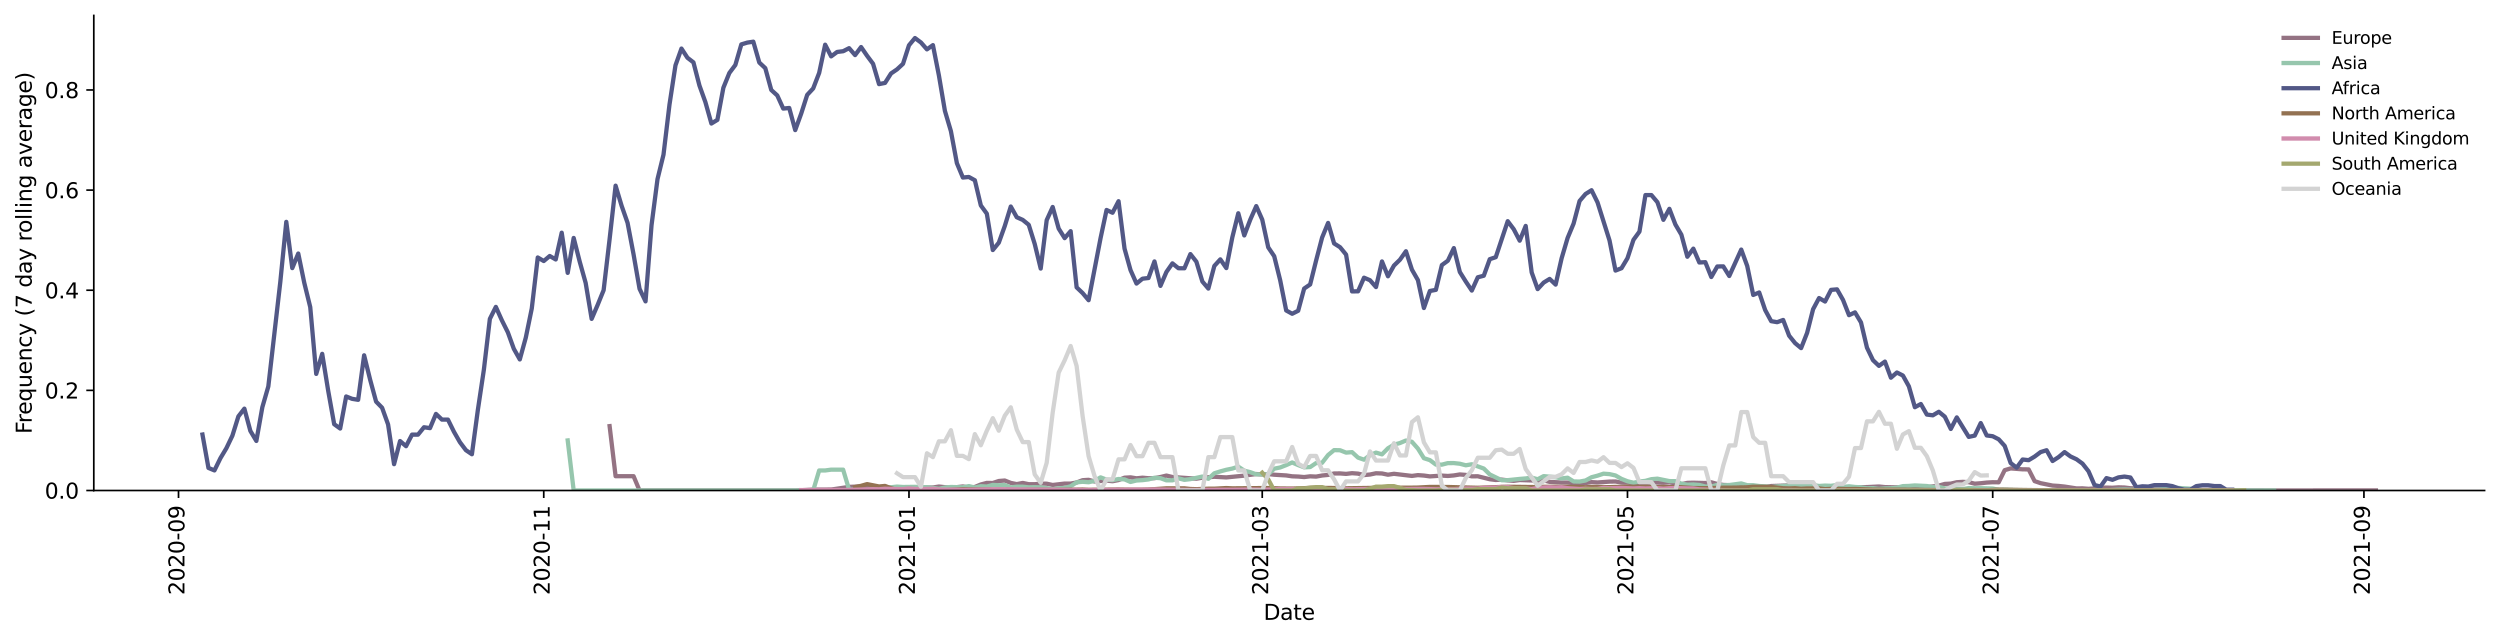 <?xml version="1.0" encoding="utf-8" standalone="no"?>
<!DOCTYPE svg PUBLIC "-//W3C//DTD SVG 1.1//EN"
  "http://www.w3.org/Graphics/SVG/1.1/DTD/svg11.dtd">
<svg height="298.621pt" version="1.1" viewBox="0 0 1166.981 298.621" width="1166.981pt" xmlns="http://www.w3.org/2000/svg" xmlns:xlink="http://www.w3.org/1999/xlink">
 <defs>
  <style type="text/css">*{stroke-linecap:butt;stroke-linejoin:round;}</style>
 </defs>
 <g id="figure_1">
  <g id="patch_1">
   <path d="M 0 298.621 
L 1166.981 298.621 
L 1166.981 0 
L 0 0 
z
" style="fill:#ffffff;"/>
  </g>
  <g id="axes_1">
   <g id="patch_2">
    <path d="M 43.781 228.96 
L 1159.781 228.96 
L 1159.781 7.2 
L 43.781 7.2 
z
" style="fill:#ffffff;"/>
   </g>
   <g id="matplotlib.axis_1">
    <g id="xtick_1">
     <g id="line2d_1">
      <defs>
       <path d="M 0 0 
L 0 3.5 
" id="mf2066b893c" style="stroke:#000000;stroke-width:0.8;"/>
      </defs>
      <g>
       <use style="stroke:#000000;stroke-width:0.8;" x="83.329" xlink:href="#mf2066b893c" y="228.96"/>
      </g>
     </g>
     <g id="text_1">
      <!-- 2020-09 -->
      <g transform="translate(86.088 277.743)rotate(-90)scale(0.1 -0.1)">
       <defs>
        <path d="M 1228 531 
L 3431 531 
L 3431 0 
L 469 0 
L 469 531 
Q 828 903 1448 1529 
Q 2069 2156 2228 2338 
Q 2531 2678 2651 2914 
Q 2772 3150 2772 3378 
Q 2772 3750 2511 3984 
Q 2250 4219 1831 4219 
Q 1534 4219 1204 4116 
Q 875 4013 500 3803 
L 500 4441 
Q 881 4594 1212 4672 
Q 1544 4750 1819 4750 
Q 2544 4750 2975 4387 
Q 3406 4025 3406 3419 
Q 3406 3131 3298 2873 
Q 3191 2616 2906 2266 
Q 2828 2175 2409 1742 
Q 1991 1309 1228 531 
z
" id="DejaVuSans-32" transform="scale(0.016)"/>
        <path d="M 2034 4250 
Q 1547 4250 1301 3770 
Q 1056 3291 1056 2328 
Q 1056 1369 1301 889 
Q 1547 409 2034 409 
Q 2525 409 2770 889 
Q 3016 1369 3016 2328 
Q 3016 3291 2770 3770 
Q 2525 4250 2034 4250 
z
M 2034 4750 
Q 2819 4750 3233 4129 
Q 3647 3509 3647 2328 
Q 3647 1150 3233 529 
Q 2819 -91 2034 -91 
Q 1250 -91 836 529 
Q 422 1150 422 2328 
Q 422 3509 836 4129 
Q 1250 4750 2034 4750 
z
" id="DejaVuSans-30" transform="scale(0.016)"/>
        <path d="M 313 2009 
L 1997 2009 
L 1997 1497 
L 313 1497 
L 313 2009 
z
" id="DejaVuSans-2d" transform="scale(0.016)"/>
        <path d="M 703 97 
L 703 672 
Q 941 559 1184 500 
Q 1428 441 1663 441 
Q 2288 441 2617 861 
Q 2947 1281 2994 2138 
Q 2813 1869 2534 1725 
Q 2256 1581 1919 1581 
Q 1219 1581 811 2004 
Q 403 2428 403 3163 
Q 403 3881 828 4315 
Q 1253 4750 1959 4750 
Q 2769 4750 3195 4129 
Q 3622 3509 3622 2328 
Q 3622 1225 3098 567 
Q 2575 -91 1691 -91 
Q 1453 -91 1209 -44 
Q 966 3 703 97 
z
M 1959 2075 
Q 2384 2075 2632 2365 
Q 2881 2656 2881 3163 
Q 2881 3666 2632 3958 
Q 2384 4250 1959 4250 
Q 1534 4250 1286 3958 
Q 1038 3666 1038 3163 
Q 1038 2656 1286 2365 
Q 1534 2075 1959 2075 
z
" id="DejaVuSans-39" transform="scale(0.016)"/>
       </defs>
       <use xlink:href="#DejaVuSans-32"/>
       <use x="63.623" xlink:href="#DejaVuSans-30"/>
       <use x="127.246" xlink:href="#DejaVuSans-32"/>
       <use x="190.869" xlink:href="#DejaVuSans-30"/>
       <use x="254.492" xlink:href="#DejaVuSans-2d"/>
       <use x="290.576" xlink:href="#DejaVuSans-30"/>
       <use x="354.199" xlink:href="#DejaVuSans-39"/>
      </g>
     </g>
    </g>
    <g id="xtick_2">
     <g id="line2d_2">
      <g>
       <use style="stroke:#000000;stroke-width:0.8;" x="253.817" xlink:href="#mf2066b893c" y="228.96"/>
      </g>
     </g>
     <g id="text_2">
      <!-- 2020-11 -->
      <g transform="translate(256.577 277.743)rotate(-90)scale(0.1 -0.1)">
       <defs>
        <path d="M 794 531 
L 1825 531 
L 1825 4091 
L 703 3866 
L 703 4441 
L 1819 4666 
L 2450 4666 
L 2450 531 
L 3481 531 
L 3481 0 
L 794 0 
L 794 531 
z
" id="DejaVuSans-31" transform="scale(0.016)"/>
       </defs>
       <use xlink:href="#DejaVuSans-32"/>
       <use x="63.623" xlink:href="#DejaVuSans-30"/>
       <use x="127.246" xlink:href="#DejaVuSans-32"/>
       <use x="190.869" xlink:href="#DejaVuSans-30"/>
       <use x="254.492" xlink:href="#DejaVuSans-2d"/>
       <use x="290.576" xlink:href="#DejaVuSans-31"/>
       <use x="354.199" xlink:href="#DejaVuSans-31"/>
      </g>
     </g>
    </g>
    <g id="xtick_3">
     <g id="line2d_3">
      <g>
       <use style="stroke:#000000;stroke-width:0.8;" x="424.306" xlink:href="#mf2066b893c" y="228.96"/>
      </g>
     </g>
     <g id="text_3">
      <!-- 2021-01 -->
      <g transform="translate(427.065 277.743)rotate(-90)scale(0.1 -0.1)">
       <use xlink:href="#DejaVuSans-32"/>
       <use x="63.623" xlink:href="#DejaVuSans-30"/>
       <use x="127.246" xlink:href="#DejaVuSans-32"/>
       <use x="190.869" xlink:href="#DejaVuSans-31"/>
       <use x="254.492" xlink:href="#DejaVuSans-2d"/>
       <use x="290.576" xlink:href="#DejaVuSans-30"/>
       <use x="354.199" xlink:href="#DejaVuSans-31"/>
      </g>
     </g>
    </g>
    <g id="xtick_4">
     <g id="line2d_4">
      <g>
       <use style="stroke:#000000;stroke-width:0.8;" x="589.204" xlink:href="#mf2066b893c" y="228.96"/>
      </g>
     </g>
     <g id="text_4">
      <!-- 2021-03 -->
      <g transform="translate(591.964 277.743)rotate(-90)scale(0.1 -0.1)">
       <defs>
        <path d="M 2597 2516 
Q 3050 2419 3304 2112 
Q 3559 1806 3559 1356 
Q 3559 666 3084 287 
Q 2609 -91 1734 -91 
Q 1441 -91 1130 -33 
Q 819 25 488 141 
L 488 750 
Q 750 597 1062 519 
Q 1375 441 1716 441 
Q 2309 441 2620 675 
Q 2931 909 2931 1356 
Q 2931 1769 2642 2001 
Q 2353 2234 1838 2234 
L 1294 2234 
L 1294 2753 
L 1863 2753 
Q 2328 2753 2575 2939 
Q 2822 3125 2822 3475 
Q 2822 3834 2567 4026 
Q 2313 4219 1838 4219 
Q 1578 4219 1281 4162 
Q 984 4106 628 3988 
L 628 4550 
Q 988 4650 1302 4700 
Q 1616 4750 1894 4750 
Q 2613 4750 3031 4423 
Q 3450 4097 3450 3541 
Q 3450 3153 3228 2886 
Q 3006 2619 2597 2516 
z
" id="DejaVuSans-33" transform="scale(0.016)"/>
       </defs>
       <use xlink:href="#DejaVuSans-32"/>
       <use x="63.623" xlink:href="#DejaVuSans-30"/>
       <use x="127.246" xlink:href="#DejaVuSans-32"/>
       <use x="190.869" xlink:href="#DejaVuSans-31"/>
       <use x="254.492" xlink:href="#DejaVuSans-2d"/>
       <use x="290.576" xlink:href="#DejaVuSans-30"/>
       <use x="354.199" xlink:href="#DejaVuSans-33"/>
      </g>
     </g>
    </g>
    <g id="xtick_5">
     <g id="line2d_5">
      <g>
       <use style="stroke:#000000;stroke-width:0.8;" x="759.693" xlink:href="#mf2066b893c" y="228.96"/>
      </g>
     </g>
     <g id="text_5">
      <!-- 2021-05 -->
      <g transform="translate(762.452 277.743)rotate(-90)scale(0.1 -0.1)">
       <defs>
        <path d="M 691 4666 
L 3169 4666 
L 3169 4134 
L 1269 4134 
L 1269 2991 
Q 1406 3038 1543 3061 
Q 1681 3084 1819 3084 
Q 2600 3084 3056 2656 
Q 3513 2228 3513 1497 
Q 3513 744 3044 326 
Q 2575 -91 1722 -91 
Q 1428 -91 1123 -41 
Q 819 9 494 109 
L 494 744 
Q 775 591 1075 516 
Q 1375 441 1709 441 
Q 2250 441 2565 725 
Q 2881 1009 2881 1497 
Q 2881 1984 2565 2268 
Q 2250 2553 1709 2553 
Q 1456 2553 1204 2497 
Q 953 2441 691 2322 
L 691 4666 
z
" id="DejaVuSans-35" transform="scale(0.016)"/>
       </defs>
       <use xlink:href="#DejaVuSans-32"/>
       <use x="63.623" xlink:href="#DejaVuSans-30"/>
       <use x="127.246" xlink:href="#DejaVuSans-32"/>
       <use x="190.869" xlink:href="#DejaVuSans-31"/>
       <use x="254.492" xlink:href="#DejaVuSans-2d"/>
       <use x="290.576" xlink:href="#DejaVuSans-30"/>
       <use x="354.199" xlink:href="#DejaVuSans-35"/>
      </g>
     </g>
    </g>
    <g id="xtick_6">
     <g id="line2d_6">
      <g>
       <use style="stroke:#000000;stroke-width:0.8;" x="930.181" xlink:href="#mf2066b893c" y="228.96"/>
      </g>
     </g>
     <g id="text_6">
      <!-- 2021-07 -->
      <g transform="translate(932.94 277.743)rotate(-90)scale(0.1 -0.1)">
       <defs>
        <path d="M 525 4666 
L 3525 4666 
L 3525 4397 
L 1831 0 
L 1172 0 
L 2766 4134 
L 525 4134 
L 525 4666 
z
" id="DejaVuSans-37" transform="scale(0.016)"/>
       </defs>
       <use xlink:href="#DejaVuSans-32"/>
       <use x="63.623" xlink:href="#DejaVuSans-30"/>
       <use x="127.246" xlink:href="#DejaVuSans-32"/>
       <use x="190.869" xlink:href="#DejaVuSans-31"/>
       <use x="254.492" xlink:href="#DejaVuSans-2d"/>
       <use x="290.576" xlink:href="#DejaVuSans-30"/>
       <use x="354.199" xlink:href="#DejaVuSans-37"/>
      </g>
     </g>
    </g>
    <g id="xtick_7">
     <g id="line2d_7">
      <g>
       <use style="stroke:#000000;stroke-width:0.8;" x="1103.464" xlink:href="#mf2066b893c" y="228.96"/>
      </g>
     </g>
     <g id="text_7">
      <!-- 2021-09 -->
      <g transform="translate(1106.224 277.743)rotate(-90)scale(0.1 -0.1)">
       <use xlink:href="#DejaVuSans-32"/>
       <use x="63.623" xlink:href="#DejaVuSans-30"/>
       <use x="127.246" xlink:href="#DejaVuSans-32"/>
       <use x="190.869" xlink:href="#DejaVuSans-31"/>
       <use x="254.492" xlink:href="#DejaVuSans-2d"/>
       <use x="290.576" xlink:href="#DejaVuSans-30"/>
       <use x="354.199" xlink:href="#DejaVuSans-39"/>
      </g>
     </g>
    </g>
    <g id="text_8">
     <!-- Date -->
     <g transform="translate(589.83 289.341)scale(0.1 -0.1)">
      <defs>
       <path d="M 1259 4147 
L 1259 519 
L 2022 519 
Q 2988 519 3436 956 
Q 3884 1394 3884 2338 
Q 3884 3275 3436 3711 
Q 2988 4147 2022 4147 
L 1259 4147 
z
M 628 4666 
L 1925 4666 
Q 3281 4666 3915 4102 
Q 4550 3538 4550 2338 
Q 4550 1131 3912 565 
Q 3275 0 1925 0 
L 628 0 
L 628 4666 
z
" id="DejaVuSans-44" transform="scale(0.016)"/>
       <path d="M 2194 1759 
Q 1497 1759 1228 1600 
Q 959 1441 959 1056 
Q 959 750 1161 570 
Q 1363 391 1709 391 
Q 2188 391 2477 730 
Q 2766 1069 2766 1631 
L 2766 1759 
L 2194 1759 
z
M 3341 1997 
L 3341 0 
L 2766 0 
L 2766 531 
Q 2569 213 2275 61 
Q 1981 -91 1556 -91 
Q 1019 -91 701 211 
Q 384 513 384 1019 
Q 384 1609 779 1909 
Q 1175 2209 1959 2209 
L 2766 2209 
L 2766 2266 
Q 2766 2663 2505 2880 
Q 2244 3097 1772 3097 
Q 1472 3097 1187 3025 
Q 903 2953 641 2809 
L 641 3341 
Q 956 3463 1253 3523 
Q 1550 3584 1831 3584 
Q 2591 3584 2966 3190 
Q 3341 2797 3341 1997 
z
" id="DejaVuSans-61" transform="scale(0.016)"/>
       <path d="M 1172 4494 
L 1172 3500 
L 2356 3500 
L 2356 3053 
L 1172 3053 
L 1172 1153 
Q 1172 725 1289 603 
Q 1406 481 1766 481 
L 2356 481 
L 2356 0 
L 1766 0 
Q 1100 0 847 248 
Q 594 497 594 1153 
L 594 3053 
L 172 3053 
L 172 3500 
L 594 3500 
L 594 4494 
L 1172 4494 
z
" id="DejaVuSans-74" transform="scale(0.016)"/>
       <path d="M 3597 1894 
L 3597 1613 
L 953 1613 
Q 991 1019 1311 708 
Q 1631 397 2203 397 
Q 2534 397 2845 478 
Q 3156 559 3463 722 
L 3463 178 
Q 3153 47 2828 -22 
Q 2503 -91 2169 -91 
Q 1331 -91 842 396 
Q 353 884 353 1716 
Q 353 2575 817 3079 
Q 1281 3584 2069 3584 
Q 2775 3584 3186 3129 
Q 3597 2675 3597 1894 
z
M 3022 2063 
Q 3016 2534 2758 2815 
Q 2500 3097 2075 3097 
Q 1594 3097 1305 2825 
Q 1016 2553 972 2059 
L 3022 2063 
z
" id="DejaVuSans-65" transform="scale(0.016)"/>
      </defs>
      <use xlink:href="#DejaVuSans-44"/>
      <use x="77.002" xlink:href="#DejaVuSans-61"/>
      <use x="138.281" xlink:href="#DejaVuSans-74"/>
      <use x="177.49" xlink:href="#DejaVuSans-65"/>
     </g>
    </g>
   </g>
   <g id="matplotlib.axis_2">
    <g id="ytick_1">
     <g id="line2d_8">
      <defs>
       <path d="M 0 0 
L -3.5 0 
" id="mb855ef4a14" style="stroke:#000000;stroke-width:0.8;"/>
      </defs>
      <g>
       <use style="stroke:#000000;stroke-width:0.8;" x="43.781" xlink:href="#mb855ef4a14" y="228.96"/>
      </g>
     </g>
     <g id="text_9">
      <!-- 0.0 -->
      <g transform="translate(20.878 232.759)scale(0.1 -0.1)">
       <defs>
        <path d="M 684 794 
L 1344 794 
L 1344 0 
L 684 0 
L 684 794 
z
" id="DejaVuSans-2e" transform="scale(0.016)"/>
       </defs>
       <use xlink:href="#DejaVuSans-30"/>
       <use x="63.623" xlink:href="#DejaVuSans-2e"/>
       <use x="95.41" xlink:href="#DejaVuSans-30"/>
      </g>
     </g>
    </g>
    <g id="ytick_2">
     <g id="line2d_9">
      <g>
       <use style="stroke:#000000;stroke-width:0.8;" x="43.781" xlink:href="#mb855ef4a14" y="182.22"/>
      </g>
     </g>
     <g id="text_10">
      <!-- 0.2 -->
      <g transform="translate(20.878 186.019)scale(0.1 -0.1)">
       <use xlink:href="#DejaVuSans-30"/>
       <use x="63.623" xlink:href="#DejaVuSans-2e"/>
       <use x="95.41" xlink:href="#DejaVuSans-32"/>
      </g>
     </g>
    </g>
    <g id="ytick_3">
     <g id="line2d_10">
      <g>
       <use style="stroke:#000000;stroke-width:0.8;" x="43.781" xlink:href="#mb855ef4a14" y="135.48"/>
      </g>
     </g>
     <g id="text_11">
      <!-- 0.4 -->
      <g transform="translate(20.878 139.279)scale(0.1 -0.1)">
       <defs>
        <path d="M 2419 4116 
L 825 1625 
L 2419 1625 
L 2419 4116 
z
M 2253 4666 
L 3047 4666 
L 3047 1625 
L 3713 1625 
L 3713 1100 
L 3047 1100 
L 3047 0 
L 2419 0 
L 2419 1100 
L 313 1100 
L 313 1709 
L 2253 4666 
z
" id="DejaVuSans-34" transform="scale(0.016)"/>
       </defs>
       <use xlink:href="#DejaVuSans-30"/>
       <use x="63.623" xlink:href="#DejaVuSans-2e"/>
       <use x="95.41" xlink:href="#DejaVuSans-34"/>
      </g>
     </g>
    </g>
    <g id="ytick_4">
     <g id="line2d_11">
      <g>
       <use style="stroke:#000000;stroke-width:0.8;" x="43.781" xlink:href="#mb855ef4a14" y="88.74"/>
      </g>
     </g>
     <g id="text_12">
      <!-- 0.6 -->
      <g transform="translate(20.878 92.539)scale(0.1 -0.1)">
       <defs>
        <path d="M 2113 2584 
Q 1688 2584 1439 2293 
Q 1191 2003 1191 1497 
Q 1191 994 1439 701 
Q 1688 409 2113 409 
Q 2538 409 2786 701 
Q 3034 994 3034 1497 
Q 3034 2003 2786 2293 
Q 2538 2584 2113 2584 
z
M 3366 4563 
L 3366 3988 
Q 3128 4100 2886 4159 
Q 2644 4219 2406 4219 
Q 1781 4219 1451 3797 
Q 1122 3375 1075 2522 
Q 1259 2794 1537 2939 
Q 1816 3084 2150 3084 
Q 2853 3084 3261 2657 
Q 3669 2231 3669 1497 
Q 3669 778 3244 343 
Q 2819 -91 2113 -91 
Q 1303 -91 875 529 
Q 447 1150 447 2328 
Q 447 3434 972 4092 
Q 1497 4750 2381 4750 
Q 2619 4750 2861 4703 
Q 3103 4656 3366 4563 
z
" id="DejaVuSans-36" transform="scale(0.016)"/>
       </defs>
       <use xlink:href="#DejaVuSans-30"/>
       <use x="63.623" xlink:href="#DejaVuSans-2e"/>
       <use x="95.41" xlink:href="#DejaVuSans-36"/>
      </g>
     </g>
    </g>
    <g id="ytick_5">
     <g id="line2d_12">
      <g>
       <use style="stroke:#000000;stroke-width:0.8;" x="43.781" xlink:href="#mb855ef4a14" y="42"/>
      </g>
     </g>
     <g id="text_13">
      <!-- 0.8 -->
      <g transform="translate(20.878 45.8)scale(0.1 -0.1)">
       <defs>
        <path d="M 2034 2216 
Q 1584 2216 1326 1975 
Q 1069 1734 1069 1313 
Q 1069 891 1326 650 
Q 1584 409 2034 409 
Q 2484 409 2743 651 
Q 3003 894 3003 1313 
Q 3003 1734 2745 1975 
Q 2488 2216 2034 2216 
z
M 1403 2484 
Q 997 2584 770 2862 
Q 544 3141 544 3541 
Q 544 4100 942 4425 
Q 1341 4750 2034 4750 
Q 2731 4750 3128 4425 
Q 3525 4100 3525 3541 
Q 3525 3141 3298 2862 
Q 3072 2584 2669 2484 
Q 3125 2378 3379 2068 
Q 3634 1759 3634 1313 
Q 3634 634 3220 271 
Q 2806 -91 2034 -91 
Q 1263 -91 848 271 
Q 434 634 434 1313 
Q 434 1759 690 2068 
Q 947 2378 1403 2484 
z
M 1172 3481 
Q 1172 3119 1398 2916 
Q 1625 2713 2034 2713 
Q 2441 2713 2670 2916 
Q 2900 3119 2900 3481 
Q 2900 3844 2670 4047 
Q 2441 4250 2034 4250 
Q 1625 4250 1398 4047 
Q 1172 3844 1172 3481 
z
" id="DejaVuSans-38" transform="scale(0.016)"/>
       </defs>
       <use xlink:href="#DejaVuSans-30"/>
       <use x="63.623" xlink:href="#DejaVuSans-2e"/>
       <use x="95.41" xlink:href="#DejaVuSans-38"/>
      </g>
     </g>
    </g>
    <g id="text_14">
     <!-- Frequency (7 day rolling average) -->
     <g transform="translate(14.798 202.529)rotate(-90)scale(0.1 -0.1)">
      <defs>
       <path d="M 628 4666 
L 3309 4666 
L 3309 4134 
L 1259 4134 
L 1259 2759 
L 3109 2759 
L 3109 2228 
L 1259 2228 
L 1259 0 
L 628 0 
L 628 4666 
z
" id="DejaVuSans-46" transform="scale(0.016)"/>
       <path d="M 2631 2963 
Q 2534 3019 2420 3045 
Q 2306 3072 2169 3072 
Q 1681 3072 1420 2755 
Q 1159 2438 1159 1844 
L 1159 0 
L 581 0 
L 581 3500 
L 1159 3500 
L 1159 2956 
Q 1341 3275 1631 3429 
Q 1922 3584 2338 3584 
Q 2397 3584 2469 3576 
Q 2541 3569 2628 3553 
L 2631 2963 
z
" id="DejaVuSans-72" transform="scale(0.016)"/>
       <path d="M 947 1747 
Q 947 1113 1208 752 
Q 1469 391 1925 391 
Q 2381 391 2643 752 
Q 2906 1113 2906 1747 
Q 2906 2381 2643 2742 
Q 2381 3103 1925 3103 
Q 1469 3103 1208 2742 
Q 947 2381 947 1747 
z
M 2906 525 
Q 2725 213 2448 61 
Q 2172 -91 1784 -91 
Q 1150 -91 751 415 
Q 353 922 353 1747 
Q 353 2572 751 3078 
Q 1150 3584 1784 3584 
Q 2172 3584 2448 3432 
Q 2725 3281 2906 2969 
L 2906 3500 
L 3481 3500 
L 3481 -1331 
L 2906 -1331 
L 2906 525 
z
" id="DejaVuSans-71" transform="scale(0.016)"/>
       <path d="M 544 1381 
L 544 3500 
L 1119 3500 
L 1119 1403 
Q 1119 906 1312 657 
Q 1506 409 1894 409 
Q 2359 409 2629 706 
Q 2900 1003 2900 1516 
L 2900 3500 
L 3475 3500 
L 3475 0 
L 2900 0 
L 2900 538 
Q 2691 219 2414 64 
Q 2138 -91 1772 -91 
Q 1169 -91 856 284 
Q 544 659 544 1381 
z
M 1991 3584 
L 1991 3584 
z
" id="DejaVuSans-75" transform="scale(0.016)"/>
       <path d="M 3513 2113 
L 3513 0 
L 2938 0 
L 2938 2094 
Q 2938 2591 2744 2837 
Q 2550 3084 2163 3084 
Q 1697 3084 1428 2787 
Q 1159 2491 1159 1978 
L 1159 0 
L 581 0 
L 581 3500 
L 1159 3500 
L 1159 2956 
Q 1366 3272 1645 3428 
Q 1925 3584 2291 3584 
Q 2894 3584 3203 3211 
Q 3513 2838 3513 2113 
z
" id="DejaVuSans-6e" transform="scale(0.016)"/>
       <path d="M 3122 3366 
L 3122 2828 
Q 2878 2963 2633 3030 
Q 2388 3097 2138 3097 
Q 1578 3097 1268 2742 
Q 959 2388 959 1747 
Q 959 1106 1268 751 
Q 1578 397 2138 397 
Q 2388 397 2633 464 
Q 2878 531 3122 666 
L 3122 134 
Q 2881 22 2623 -34 
Q 2366 -91 2075 -91 
Q 1284 -91 818 406 
Q 353 903 353 1747 
Q 353 2603 823 3093 
Q 1294 3584 2113 3584 
Q 2378 3584 2631 3529 
Q 2884 3475 3122 3366 
z
" id="DejaVuSans-63" transform="scale(0.016)"/>
       <path d="M 2059 -325 
Q 1816 -950 1584 -1140 
Q 1353 -1331 966 -1331 
L 506 -1331 
L 506 -850 
L 844 -850 
Q 1081 -850 1212 -737 
Q 1344 -625 1503 -206 
L 1606 56 
L 191 3500 
L 800 3500 
L 1894 763 
L 2988 3500 
L 3597 3500 
L 2059 -325 
z
" id="DejaVuSans-79" transform="scale(0.016)"/>
       <path id="DejaVuSans-20" transform="scale(0.016)"/>
       <path d="M 1984 4856 
Q 1566 4138 1362 3434 
Q 1159 2731 1159 2009 
Q 1159 1288 1364 580 
Q 1569 -128 1984 -844 
L 1484 -844 
Q 1016 -109 783 600 
Q 550 1309 550 2009 
Q 550 2706 781 3412 
Q 1013 4119 1484 4856 
L 1984 4856 
z
" id="DejaVuSans-28" transform="scale(0.016)"/>
       <path d="M 2906 2969 
L 2906 4863 
L 3481 4863 
L 3481 0 
L 2906 0 
L 2906 525 
Q 2725 213 2448 61 
Q 2172 -91 1784 -91 
Q 1150 -91 751 415 
Q 353 922 353 1747 
Q 353 2572 751 3078 
Q 1150 3584 1784 3584 
Q 2172 3584 2448 3432 
Q 2725 3281 2906 2969 
z
M 947 1747 
Q 947 1113 1208 752 
Q 1469 391 1925 391 
Q 2381 391 2643 752 
Q 2906 1113 2906 1747 
Q 2906 2381 2643 2742 
Q 2381 3103 1925 3103 
Q 1469 3103 1208 2742 
Q 947 2381 947 1747 
z
" id="DejaVuSans-64" transform="scale(0.016)"/>
       <path d="M 1959 3097 
Q 1497 3097 1228 2736 
Q 959 2375 959 1747 
Q 959 1119 1226 758 
Q 1494 397 1959 397 
Q 2419 397 2687 759 
Q 2956 1122 2956 1747 
Q 2956 2369 2687 2733 
Q 2419 3097 1959 3097 
z
M 1959 3584 
Q 2709 3584 3137 3096 
Q 3566 2609 3566 1747 
Q 3566 888 3137 398 
Q 2709 -91 1959 -91 
Q 1206 -91 779 398 
Q 353 888 353 1747 
Q 353 2609 779 3096 
Q 1206 3584 1959 3584 
z
" id="DejaVuSans-6f" transform="scale(0.016)"/>
       <path d="M 603 4863 
L 1178 4863 
L 1178 0 
L 603 0 
L 603 4863 
z
" id="DejaVuSans-6c" transform="scale(0.016)"/>
       <path d="M 603 3500 
L 1178 3500 
L 1178 0 
L 603 0 
L 603 3500 
z
M 603 4863 
L 1178 4863 
L 1178 4134 
L 603 4134 
L 603 4863 
z
" id="DejaVuSans-69" transform="scale(0.016)"/>
       <path d="M 2906 1791 
Q 2906 2416 2648 2759 
Q 2391 3103 1925 3103 
Q 1463 3103 1205 2759 
Q 947 2416 947 1791 
Q 947 1169 1205 825 
Q 1463 481 1925 481 
Q 2391 481 2648 825 
Q 2906 1169 2906 1791 
z
M 3481 434 
Q 3481 -459 3084 -895 
Q 2688 -1331 1869 -1331 
Q 1566 -1331 1297 -1286 
Q 1028 -1241 775 -1147 
L 775 -588 
Q 1028 -725 1275 -790 
Q 1522 -856 1778 -856 
Q 2344 -856 2625 -561 
Q 2906 -266 2906 331 
L 2906 616 
Q 2728 306 2450 153 
Q 2172 0 1784 0 
Q 1141 0 747 490 
Q 353 981 353 1791 
Q 353 2603 747 3093 
Q 1141 3584 1784 3584 
Q 2172 3584 2450 3431 
Q 2728 3278 2906 2969 
L 2906 3500 
L 3481 3500 
L 3481 434 
z
" id="DejaVuSans-67" transform="scale(0.016)"/>
       <path d="M 191 3500 
L 800 3500 
L 1894 563 
L 2988 3500 
L 3597 3500 
L 2284 0 
L 1503 0 
L 191 3500 
z
" id="DejaVuSans-76" transform="scale(0.016)"/>
       <path d="M 513 4856 
L 1013 4856 
Q 1481 4119 1714 3412 
Q 1947 2706 1947 2009 
Q 1947 1309 1714 600 
Q 1481 -109 1013 -844 
L 513 -844 
Q 928 -128 1133 580 
Q 1338 1288 1338 2009 
Q 1338 2731 1133 3434 
Q 928 4138 513 4856 
z
" id="DejaVuSans-29" transform="scale(0.016)"/>
      </defs>
      <use xlink:href="#DejaVuSans-46"/>
      <use x="50.27" xlink:href="#DejaVuSans-72"/>
      <use x="89.133" xlink:href="#DejaVuSans-65"/>
      <use x="150.656" xlink:href="#DejaVuSans-71"/>
      <use x="214.133" xlink:href="#DejaVuSans-75"/>
      <use x="277.512" xlink:href="#DejaVuSans-65"/>
      <use x="339.035" xlink:href="#DejaVuSans-6e"/>
      <use x="402.414" xlink:href="#DejaVuSans-63"/>
      <use x="457.395" xlink:href="#DejaVuSans-79"/>
      <use x="516.574" xlink:href="#DejaVuSans-20"/>
      <use x="548.361" xlink:href="#DejaVuSans-28"/>
      <use x="587.375" xlink:href="#DejaVuSans-37"/>
      <use x="650.998" xlink:href="#DejaVuSans-20"/>
      <use x="682.785" xlink:href="#DejaVuSans-64"/>
      <use x="746.262" xlink:href="#DejaVuSans-61"/>
      <use x="807.541" xlink:href="#DejaVuSans-79"/>
      <use x="866.721" xlink:href="#DejaVuSans-20"/>
      <use x="898.508" xlink:href="#DejaVuSans-72"/>
      <use x="937.371" xlink:href="#DejaVuSans-6f"/>
      <use x="998.553" xlink:href="#DejaVuSans-6c"/>
      <use x="1026.336" xlink:href="#DejaVuSans-6c"/>
      <use x="1054.119" xlink:href="#DejaVuSans-69"/>
      <use x="1081.902" xlink:href="#DejaVuSans-6e"/>
      <use x="1145.281" xlink:href="#DejaVuSans-67"/>
      <use x="1208.758" xlink:href="#DejaVuSans-20"/>
      <use x="1240.545" xlink:href="#DejaVuSans-61"/>
      <use x="1301.824" xlink:href="#DejaVuSans-76"/>
      <use x="1361.004" xlink:href="#DejaVuSans-65"/>
      <use x="1422.527" xlink:href="#DejaVuSans-72"/>
      <use x="1463.641" xlink:href="#DejaVuSans-61"/>
      <use x="1524.92" xlink:href="#DejaVuSans-67"/>
      <use x="1588.396" xlink:href="#DejaVuSans-65"/>
      <use x="1649.92" xlink:href="#DejaVuSans-29"/>
     </g>
    </g>
   </g>
   <g id="line2d_13">
    <path clip-path="url(#pc4dc1d3ba4)" d="M 284.561 198.913 
L 287.356 222.283 
L 295.741 222.283 
L 298.536 228.96 
L 371.203 228.96 
L 379.587 228.552 
L 387.972 228.524 
L 396.357 227.274 
L 401.947 227.056 
L 404.741 227.724 
L 410.331 228.099 
L 415.921 227.704 
L 418.716 227.572 
L 424.306 227.882 
L 427.101 227.651 
L 435.485 227.559 
L 438.28 227.109 
L 443.87 227.717 
L 449.46 227.077 
L 452.255 227.574 
L 455.049 227.318 
L 457.844 226.152 
L 460.639 225.416 
L 463.434 225.464 
L 466.229 224.533 
L 469.024 224.303 
L 471.819 225.42 
L 474.614 225.985 
L 477.409 225.436 
L 480.203 226.022 
L 482.998 226.034 
L 485.793 225.751 
L 488.588 225.792 
L 491.383 226.387 
L 496.973 225.731 
L 499.768 225.739 
L 502.563 225.221 
L 505.358 224.153 
L 508.152 223.979 
L 510.947 224.743 
L 516.537 224.328 
L 519.332 224.636 
L 522.127 224.09 
L 524.922 222.985 
L 527.717 222.832 
L 530.512 223.274 
L 533.306 222.984 
L 536.101 223.232 
L 538.896 223.215 
L 541.691 222.667 
L 544.486 221.992 
L 547.281 222.667 
L 558.46 223.453 
L 561.255 222.974 
L 566.845 222.554 
L 572.435 222.854 
L 580.82 222.024 
L 586.409 221.272 
L 589.204 221.467 
L 591.999 221.282 
L 594.794 221.598 
L 600.384 221.928 
L 603.179 222.34 
L 605.974 222.448 
L 608.768 222.687 
L 611.563 222.344 
L 614.358 222.473 
L 617.153 221.961 
L 619.948 221.68 
L 622.743 221.011 
L 625.538 220.992 
L 628.333 221.209 
L 631.128 220.877 
L 633.922 221.088 
L 636.717 221.756 
L 639.512 221.504 
L 642.307 220.915 
L 645.102 221.011 
L 647.897 221.593 
L 650.692 221.164 
L 659.077 222.158 
L 661.871 221.78 
L 664.666 221.988 
L 667.461 222.375 
L 673.051 222.009 
L 675.846 222.176 
L 678.641 221.928 
L 681.436 221.471 
L 684.231 221.682 
L 687.025 222.359 
L 689.82 222.319 
L 695.41 223.705 
L 698.205 224.051 
L 701 223.886 
L 703.795 224.228 
L 706.59 224.453 
L 709.385 224.077 
L 717.769 224.364 
L 720.564 224.252 
L 723.359 224.933 
L 728.949 225.245 
L 731.744 225.255 
L 734.539 225.5 
L 740.128 225.47 
L 742.923 225.056 
L 745.718 225.219 
L 751.308 224.821 
L 754.103 224.762 
L 756.898 225.283 
L 759.693 225.303 
L 765.282 225.74 
L 770.872 225.216 
L 776.462 225.338 
L 779.257 225.179 
L 784.847 226.035 
L 787.642 225.401 
L 790.436 225.33 
L 796.026 225.479 
L 798.821 225.142 
L 801.616 225.919 
L 804.411 226.369 
L 810.001 226.539 
L 812.796 226.981 
L 818.385 226.87 
L 823.975 227.333 
L 826.77 226.88 
L 837.95 226.504 
L 843.539 227.137 
L 860.309 227.767 
L 863.104 227.722 
L 865.898 227.464 
L 871.488 227.369 
L 877.078 227.098 
L 879.873 227.385 
L 888.258 227.553 
L 891.052 227.722 
L 899.437 227.436 
L 905.027 226.681 
L 907.822 225.896 
L 910.617 225.75 
L 913.412 225.1 
L 916.206 224.931 
L 919.001 225.083 
L 921.796 225.781 
L 924.591 225.578 
L 927.386 225.263 
L 930.181 225.101 
L 932.976 225.14 
L 935.771 219.471 
L 938.566 218.65 
L 944.155 219.08 
L 946.95 219.109 
L 949.745 224.586 
L 952.54 225.539 
L 958.13 226.663 
L 960.925 226.834 
L 963.72 227.129 
L 969.309 227.996 
L 972.104 227.957 
L 974.899 228.172 
L 977.694 227.999 
L 980.489 227.674 
L 983.284 227.6 
L 986.079 227.674 
L 988.874 227.487 
L 991.669 227.567 
L 994.463 227.905 
L 1002.848 228.196 
L 1005.643 228.453 
L 1011.233 228.538 
L 1016.823 228.656 
L 1019.617 228.731 
L 1028.002 228.696 
L 1033.592 228.724 
L 1041.977 228.884 
L 1061.541 228.951 
L 1109.054 228.907 
L 1109.054 228.907 
" style="fill:none;stroke:#947383;stroke-linecap:square;stroke-width:2;"/>
   </g>
   <g id="line2d_14">
    <path clip-path="url(#pc4dc1d3ba4)" d="M 264.997 205.59 
L 267.792 228.96 
L 379.587 228.96 
L 382.382 219.612 
L 385.177 219.612 
L 387.972 219.232 
L 393.562 219.232 
L 396.357 228.58 
L 399.152 228.58 
L 401.947 228.96 
L 404.741 228.96 
L 407.536 228.383 
L 410.331 227.975 
L 413.126 227.86 
L 415.921 227.439 
L 418.716 227.144 
L 421.511 227.33 
L 427.101 227.254 
L 432.69 227.435 
L 435.485 227.729 
L 438.28 228.183 
L 441.075 227.571 
L 443.87 227.319 
L 449.46 227.47 
L 452.255 226.902 
L 455.049 227.583 
L 457.844 226.96 
L 460.639 227.128 
L 463.434 226.356 
L 466.229 226.522 
L 469.024 226.421 
L 471.819 227.52 
L 474.614 227.179 
L 477.409 227.185 
L 480.203 227.488 
L 482.998 227.412 
L 485.793 227.501 
L 488.588 227.842 
L 491.383 228.324 
L 494.178 227.916 
L 496.973 227.766 
L 499.768 226.987 
L 502.563 225.149 
L 505.358 224.9 
L 508.152 225.113 
L 510.947 224.462 
L 513.742 222.831 
L 516.537 223.897 
L 519.332 224.132 
L 522.127 223.594 
L 524.922 223.773 
L 527.717 224.974 
L 530.512 224.292 
L 533.306 224.132 
L 536.101 223.786 
L 538.896 223.016 
L 541.691 223.205 
L 544.486 224.225 
L 547.281 224.221 
L 550.076 223.273 
L 552.871 223.993 
L 555.666 223.652 
L 561.255 222.449 
L 564.05 223.508 
L 566.845 220.923 
L 569.64 220.043 
L 572.435 219.289 
L 575.23 218.725 
L 578.025 217.827 
L 580.82 219.703 
L 583.614 220.402 
L 586.409 221.416 
L 591.999 221.441 
L 594.794 218.776 
L 597.589 218.205 
L 600.384 217.112 
L 603.179 215.875 
L 605.974 217.104 
L 608.768 218.151 
L 611.563 218.023 
L 614.358 216.149 
L 617.153 216.027 
L 619.948 212.409 
L 622.743 210.111 
L 625.538 210.175 
L 628.333 211.276 
L 631.128 211.054 
L 633.922 213.61 
L 636.717 214.577 
L 639.512 212.451 
L 642.307 211.278 
L 645.102 212.092 
L 647.897 209.252 
L 650.692 207.573 
L 653.487 206.806 
L 656.282 205.626 
L 659.077 206.228 
L 661.871 209.399 
L 664.666 213.885 
L 667.461 214.785 
L 670.256 216.861 
L 673.051 216.89 
L 675.846 216.182 
L 678.641 216.163 
L 681.436 216.467 
L 684.231 217.195 
L 687.025 216.715 
L 692.615 218.71 
L 695.41 221.464 
L 701 224.184 
L 703.795 224.138 
L 709.385 223.558 
L 712.179 223.327 
L 714.974 222.939 
L 717.769 223.716 
L 720.564 222.249 
L 726.154 222.783 
L 728.949 223.333 
L 731.744 222.986 
L 734.539 224.723 
L 737.333 224.799 
L 740.128 224.282 
L 742.923 222.77 
L 745.718 222.034 
L 748.513 221.109 
L 751.308 221.317 
L 754.103 221.947 
L 756.898 223.54 
L 759.693 224.643 
L 762.487 225.344 
L 765.282 224.772 
L 768.077 224.459 
L 770.872 223.675 
L 773.667 223.435 
L 779.257 224.571 
L 782.052 224.61 
L 784.847 225.762 
L 787.642 226.257 
L 790.436 226.153 
L 793.231 226.377 
L 796.026 227.101 
L 798.821 227.142 
L 801.616 226.291 
L 804.411 226.586 
L 807.206 226.414 
L 812.796 225.664 
L 815.59 226.482 
L 818.385 226.501 
L 821.18 226.872 
L 823.975 227.037 
L 826.77 227.406 
L 829.565 227.048 
L 832.36 226.804 
L 840.744 226.597 
L 843.539 226.75 
L 846.334 226.438 
L 849.129 226.852 
L 851.924 226.67 
L 854.719 226.776 
L 857.514 226.4 
L 860.309 227.288 
L 863.104 227.001 
L 865.898 227.319 
L 868.693 227.463 
L 871.488 227.934 
L 874.283 227.852 
L 877.078 228.218 
L 879.873 227.976 
L 882.668 227.921 
L 885.463 227.655 
L 888.258 226.917 
L 891.052 226.831 
L 893.847 226.597 
L 899.437 226.866 
L 902.232 227.365 
L 905.027 227.256 
L 907.822 227.998 
L 910.617 227.93 
L 916.206 228.313 
L 919.001 227.831 
L 921.796 227.913 
L 924.591 227.883 
L 930.181 228.047 
L 932.976 228.637 
L 935.771 228.568 
L 941.361 228.743 
L 974.899 228.864 
L 977.694 228.925 
L 980.489 228.826 
L 983.284 228.861 
L 988.874 228.568 
L 991.669 228.507 
L 1000.053 228.698 
L 1002.848 228.787 
L 1008.438 228.512 
L 1011.233 227.813 
L 1014.028 227.723 
L 1016.823 227.765 
L 1022.412 228.1 
L 1025.207 228.799 
L 1030.797 228.856 
L 1039.182 228.842 
L 1044.771 228.946 
L 1061.541 228.945 
L 1061.541 228.945 
" style="fill:none;stroke:#96c6ad;stroke-linecap:square;stroke-width:2;"/>
   </g>
   <g id="line2d_15">
    <path clip-path="url(#pc4dc1d3ba4)" d="M 94.509 202.841 
L 97.303 218.421 
L 100.098 219.586 
L 102.893 213.873 
L 105.688 209.199 
L 108.483 203.356 
L 111.278 194.368 
L 114.073 190.759 
L 116.868 201.146 
L 119.663 205.82 
L 122.457 190.09 
L 125.252 180.382 
L 130.842 131.619 
L 133.637 103.575 
L 136.432 125.147 
L 139.227 118.348 
L 142.022 131.981 
L 144.817 143.371 
L 147.611 174.531 
L 150.406 165.183 
L 153.201 182.43 
L 155.996 198.01 
L 158.791 200.033 
L 161.586 185.076 
L 164.381 186.176 
L 167.176 186.634 
L 169.971 165.861 
L 172.765 177.192 
L 175.56 187.475 
L 178.355 190.33 
L 181.15 198.12 
L 183.945 216.667 
L 186.74 205.881 
L 189.535 208.275 
L 192.33 202.882 
L 195.125 202.882 
L 197.919 199.442 
L 200.714 199.842 
L 203.509 193.219 
L 206.304 195.876 
L 209.099 195.876 
L 211.894 201.542 
L 214.689 206.43 
L 217.484 210.139 
L 220.279 212.036 
L 223.074 191.263 
L 225.868 172.567 
L 228.663 148.853 
L 231.458 143.26 
L 234.253 149.492 
L 237.048 155.107 
L 239.843 162.805 
L 242.638 167.782 
L 245.433 157.616 
L 248.228 143.983 
L 251.022 120.192 
L 253.817 121.842 
L 256.612 119.5 
L 259.407 121.111 
L 262.202 108.624 
L 264.997 127.363 
L 267.792 111.079 
L 270.587 122.077 
L 273.382 132.069 
L 276.176 148.841 
L 278.971 142.344 
L 281.766 135.461 
L 284.561 111.604 
L 287.356 86.676 
L 290.151 96.024 
L 292.946 104.037 
L 295.741 118.746 
L 298.536 134.812 
L 301.33 140.678 
L 304.125 105.156 
L 306.92 83.603 
L 309.715 72.196 
L 312.51 48.827 
L 315.305 30.497 
L 318.1 22.667 
L 320.895 26.961 
L 323.69 29.113 
L 326.484 39.9 
L 329.279 47.69 
L 332.074 57.657 
L 334.869 55.959 
L 337.664 40.953 
L 340.459 34.062 
L 343.254 30.336 
L 346.049 20.721 
L 348.844 19.881 
L 351.639 19.456 
L 354.433 29.194 
L 357.228 31.807 
L 360.023 42.007 
L 362.818 44.545 
L 365.613 50.683 
L 368.408 50.405 
L 371.203 60.724 
L 373.998 53.016 
L 376.793 44.292 
L 379.587 41.285 
L 382.382 34.027 
L 385.177 20.862 
L 387.972 26.315 
L 390.767 24.253 
L 393.562 23.909 
L 396.357 22.487 
L 399.152 25.711 
L 401.947 21.963 
L 404.741 26.027 
L 407.536 29.777 
L 410.331 39.267 
L 413.126 38.703 
L 415.921 34.294 
L 418.716 32.387 
L 421.511 29.8 
L 424.306 21.136 
L 427.101 17.76 
L 429.895 19.841 
L 432.69 23.04 
L 435.485 21.072 
L 438.28 35.253 
L 441.075 51.756 
L 443.87 61.208 
L 446.665 76.174 
L 449.46 82.87 
L 452.255 82.605 
L 455.049 84.145 
L 457.844 95.897 
L 460.639 99.733 
L 463.434 116.718 
L 466.229 113.293 
L 469.024 105.488 
L 471.819 96.405 
L 474.614 101.402 
L 477.409 102.648 
L 480.203 104.929 
L 482.998 113.883 
L 485.793 125.366 
L 488.588 102.755 
L 491.383 96.624 
L 494.178 106.691 
L 496.973 111.153 
L 499.768 107.907 
L 502.563 134.135 
L 505.358 136.804 
L 508.152 140.128 
L 513.742 111.11 
L 516.537 98.018 
L 519.332 99.299 
L 522.127 93.928 
L 524.922 116.05 
L 527.717 126.078 
L 530.512 132.365 
L 533.306 130.094 
L 536.101 129.77 
L 538.896 122.039 
L 541.691 133.437 
L 544.486 126.946 
L 547.281 122.939 
L 550.076 125.202 
L 552.871 125.237 
L 555.666 118.609 
L 558.46 122.165 
L 561.255 131.411 
L 564.05 134.705 
L 566.845 124.137 
L 569.64 121.067 
L 572.435 125.131 
L 575.23 110.82 
L 578.025 99.552 
L 580.82 109.901 
L 583.614 102.536 
L 586.409 96.214 
L 589.204 102.53 
L 591.999 115.462 
L 594.794 119.602 
L 597.589 130.872 
L 600.384 144.925 
L 603.179 146.465 
L 605.974 145.063 
L 608.768 134.703 
L 611.563 132.781 
L 614.358 121.587 
L 617.153 110.884 
L 619.948 104.071 
L 622.743 113.63 
L 625.538 115.41 
L 628.333 118.838 
L 631.128 136.027 
L 633.922 135.984 
L 636.717 129.627 
L 639.512 130.812 
L 642.307 133.995 
L 645.102 122.047 
L 647.897 128.956 
L 650.692 123.962 
L 653.487 121.236 
L 656.282 117.284 
L 659.077 125.869 
L 661.871 130.756 
L 664.666 143.776 
L 667.461 135.828 
L 670.256 135.304 
L 673.051 123.742 
L 675.846 121.695 
L 678.641 115.809 
L 681.436 126.967 
L 684.231 131.443 
L 687.025 135.635 
L 689.82 129.439 
L 692.615 128.71 
L 695.41 120.985 
L 698.205 120.053 
L 703.795 103.251 
L 706.59 106.973 
L 709.385 112.346 
L 712.179 105.469 
L 714.974 127.163 
L 717.769 134.953 
L 720.564 131.918 
L 723.359 130.197 
L 726.154 132.842 
L 728.949 120.578 
L 731.744 111.086 
L 734.539 104.376 
L 737.333 93.818 
L 740.128 90.55 
L 742.923 88.792 
L 745.718 94.482 
L 751.308 112.236 
L 754.103 126.295 
L 756.898 125.204 
L 759.693 120.525 
L 762.487 111.957 
L 765.282 108.117 
L 768.077 91.064 
L 770.872 91.064 
L 773.667 94.385 
L 776.462 102.608 
L 779.257 97.482 
L 782.052 104.784 
L 784.847 109.544 
L 787.642 119.84 
L 790.436 116.069 
L 793.231 122.531 
L 796.026 122.378 
L 798.821 129.302 
L 801.616 124.389 
L 804.411 124.34 
L 807.206 128.828 
L 812.796 116.501 
L 815.59 124.162 
L 818.385 137.675 
L 821.18 136.526 
L 823.975 144.741 
L 826.77 149.914 
L 829.565 150.396 
L 832.36 149.357 
L 835.155 156.702 
L 837.95 160.18 
L 840.744 162.495 
L 843.539 155.399 
L 846.334 144.345 
L 849.129 139.125 
L 851.924 140.752 
L 854.719 135.308 
L 857.514 135.07 
L 860.309 140.014 
L 863.104 147.12 
L 865.898 145.82 
L 868.693 150.502 
L 871.488 162.294 
L 874.283 168.107 
L 877.078 170.782 
L 879.873 168.795 
L 882.668 176.309 
L 885.463 173.882 
L 888.258 175.295 
L 891.052 180.344 
L 893.847 190.081 
L 896.642 188.59 
L 899.437 193.518 
L 902.232 193.865 
L 905.027 192.222 
L 907.822 194.499 
L 910.617 200.227 
L 913.412 194.848 
L 919.001 203.943 
L 921.796 203.335 
L 924.591 197.487 
L 927.386 203.274 
L 930.181 203.631 
L 932.976 205.064 
L 935.771 208.151 
L 938.566 216.161 
L 941.361 218.309 
L 944.155 214.492 
L 946.95 214.807 
L 949.745 213.127 
L 952.54 211.026 
L 955.335 210.164 
L 958.13 215.191 
L 960.925 213.372 
L 963.72 211.034 
L 966.515 213.079 
L 969.309 214.384 
L 972.104 216.424 
L 974.899 219.983 
L 977.694 226.386 
L 980.489 227.142 
L 983.284 223.177 
L 986.079 223.969 
L 988.874 222.843 
L 991.669 222.46 
L 994.463 222.891 
L 997.258 227.451 
L 1000.053 226.997 
L 1002.848 227.122 
L 1005.643 226.46 
L 1011.233 226.46 
L 1014.028 226.914 
L 1016.823 227.916 
L 1019.617 228.609 
L 1022.412 228.609 
L 1025.207 226.919 
L 1028.002 226.53 
L 1030.797 226.53 
L 1033.592 226.881 
L 1036.387 226.881 
L 1039.182 228.571 
L 1041.977 228.564 
L 1041.977 228.564 
" style="fill:none;stroke:#525886;stroke-linecap:square;stroke-width:2;"/>
   </g>
   <g id="line2d_16">
    <path clip-path="url(#pc4dc1d3ba4)" d="M 399.152 227.357 
L 401.947 226.785 
L 404.741 225.979 
L 410.331 227.08 
L 413.126 226.831 
L 415.921 227.906 
L 418.716 228.711 
L 421.511 228.711 
L 424.306 228.599 
L 427.101 228.817 
L 435.485 228.785 
L 441.075 228.835 
L 449.46 228.405 
L 463.434 228.602 
L 469.024 228.626 
L 474.614 228.828 
L 480.203 228.693 
L 488.588 228.664 
L 491.383 228.739 
L 505.358 228.523 
L 508.152 228.638 
L 522.127 228.521 
L 527.717 228.604 
L 533.306 228.595 
L 536.101 228.524 
L 544.486 227.952 
L 552.871 227.957 
L 555.666 228.257 
L 558.46 228.349 
L 564.05 228.114 
L 566.845 228.119 
L 572.435 227.82 
L 575.23 227.955 
L 591.999 227.799 
L 597.589 228.007 
L 603.179 228.06 
L 608.768 227.882 
L 611.563 227.703 
L 622.743 227.791 
L 625.538 227.958 
L 639.512 227.764 
L 647.897 227.48 
L 653.487 227.661 
L 659.077 227.632 
L 661.871 227.593 
L 667.461 227.291 
L 675.846 227.324 
L 684.231 227.551 
L 689.82 227.693 
L 701 227.298 
L 703.795 227.21 
L 712.179 227.312 
L 717.769 227.37 
L 720.564 227.224 
L 737.333 227.299 
L 740.128 227.449 
L 742.923 227.321 
L 751.308 227.402 
L 754.103 227.297 
L 756.898 227.304 
L 759.693 227.188 
L 762.487 227.253 
L 768.077 227.157 
L 773.667 227.413 
L 776.462 227.276 
L 779.257 227.389 
L 784.847 227.436 
L 790.436 227.821 
L 796.026 227.877 
L 804.411 227.651 
L 810.001 227.62 
L 815.59 227.462 
L 818.385 227.196 
L 823.975 227.244 
L 826.77 227.312 
L 832.36 227.906 
L 835.155 227.995 
L 837.95 227.887 
L 840.744 228.155 
L 843.539 228.009 
L 849.129 227.985 
L 851.924 228.338 
L 854.719 228.19 
L 863.104 228.306 
L 865.898 228.246 
L 874.283 228.544 
L 891.052 228.595 
L 905.027 228.768 
L 916.206 228.729 
L 921.796 228.773 
L 927.386 228.825 
L 932.976 228.559 
L 955.335 228.876 
L 969.309 228.896 
L 977.694 228.934 
L 988.874 228.876 
L 1022.412 228.956 
L 1041.977 228.948 
L 1041.977 228.948 
" style="fill:none;stroke:#937252;stroke-linecap:square;stroke-width:2;"/>
   </g>
   <g id="line2d_17">
    <path clip-path="url(#pc4dc1d3ba4)" d="M 373.998 228.77 
L 387.972 228.666 
L 393.562 228.774 
L 407.536 228.33 
L 410.331 228.386 
L 413.126 228.143 
L 421.511 228.351 
L 424.306 228.005 
L 427.101 228.258 
L 429.895 228.315 
L 435.485 228.135 
L 438.28 228.514 
L 446.665 228.558 
L 449.46 228.678 
L 457.844 228.465 
L 466.229 228.351 
L 508.152 228.733 
L 510.947 228.684 
L 513.742 228.754 
L 522.127 228.556 
L 524.922 228.651 
L 527.717 228.536 
L 536.101 228.539 
L 538.896 228.453 
L 555.666 228.696 
L 578.025 228.616 
L 583.614 228.501 
L 589.204 228.588 
L 591.999 228.555 
L 597.589 228.288 
L 605.974 228.29 
L 608.768 228.571 
L 611.563 228.688 
L 619.948 228.614 
L 628.333 228.272 
L 631.128 228.372 
L 645.102 228.149 
L 650.692 228.244 
L 653.487 228.123 
L 656.282 228.255 
L 664.666 228.236 
L 670.256 228.393 
L 675.846 228.377 
L 678.641 228.341 
L 684.231 228.032 
L 689.82 228.059 
L 692.615 227.68 
L 698.205 227.574 
L 701 227.277 
L 703.795 227.367 
L 706.59 227.822 
L 712.179 227.993 
L 714.974 228.317 
L 717.769 227.707 
L 723.359 227.451 
L 726.154 227.602 
L 728.949 227.428 
L 731.744 227.888 
L 737.333 228.241 
L 740.128 228.111 
L 742.923 228.249 
L 745.718 228.183 
L 748.513 227.729 
L 751.308 227.886 
L 756.898 227.761 
L 762.487 228.001 
L 765.282 227.869 
L 768.077 228.013 
L 773.667 227.865 
L 776.462 228.129 
L 779.257 227.881 
L 782.052 227.809 
L 787.642 227.98 
L 790.436 228 
L 793.231 228.419 
L 801.616 228.738 
L 810.001 228.898 
L 823.975 228.831 
L 826.77 228.708 
L 837.95 228.789 
L 840.744 228.913 
L 865.898 228.838 
L 882.668 228.858 
L 891.052 228.96 
L 1041.977 228.95 
L 1041.977 228.95 
" style="fill:none;stroke:#d18cad;stroke-linecap:square;stroke-width:2;"/>
   </g>
   <g id="line2d_18">
    <path clip-path="url(#pc4dc1d3ba4)" d="M 589.204 220.651 
L 591.999 223.767 
L 594.794 228.96 
L 603.179 228.96 
L 605.974 227.986 
L 608.768 227.986 
L 614.358 227.386 
L 617.153 227.386 
L 619.948 228.36 
L 622.743 228.36 
L 628.333 228.96 
L 636.717 228.96 
L 639.512 228.14 
L 642.307 227.166 
L 645.102 227.166 
L 647.897 226.928 
L 650.692 226.928 
L 653.487 227.748 
L 656.282 228.722 
L 659.077 228.722 
L 661.871 228.96 
L 670.256 228.96 
L 673.051 228.603 
L 687.025 228.709 
L 689.82 228.327 
L 698.205 228.327 
L 701 227.551 
L 703.795 227.933 
L 712.179 227.933 
L 714.974 228.96 
L 737.333 228.96 
L 740.128 228.429 
L 751.308 228.429 
L 754.103 228.96 
L 815.59 228.96 
L 818.385 228.376 
L 829.565 228.376 
L 832.36 228.96 
L 905.027 228.96 
L 907.822 228.745 
L 919.001 228.745 
L 921.796 228.96 
L 1044.771 228.96 
L 1047.566 228.82 
L 1047.566 228.82 
" style="fill:none;stroke:#a4a86f;stroke-linecap:square;stroke-width:2;"/>
   </g>
   <g id="line2d_19">
    <path clip-path="url(#pc4dc1d3ba4)" d="M 418.716 220.913 
L 421.511 222.711 
L 427.101 222.711 
L 429.895 227.162 
L 432.69 211.582 
L 435.485 213.38 
L 438.28 206 
L 441.075 206 
L 443.87 200.807 
L 446.665 212.791 
L 449.46 212.791 
L 452.255 214.329 
L 455.049 202.644 
L 457.844 207.837 
L 460.639 201.046 
L 463.434 195.203 
L 466.229 201.046 
L 469.024 194.035 
L 471.819 190.14 
L 474.614 200.527 
L 477.409 206.369 
L 480.203 206.369 
L 482.998 221.47 
L 485.793 225.365 
L 488.588 216.017 
L 491.383 192.647 
L 494.178 173.951 
L 496.973 168.198 
L 499.768 161.521 
L 502.563 170.869 
L 505.358 194.239 
L 508.152 212.935 
L 510.947 222.283 
L 513.742 228.96 
L 516.537 223.767 
L 519.332 223.767 
L 522.127 214.419 
L 524.922 214.419 
L 527.717 207.742 
L 530.512 212.935 
L 533.306 212.935 
L 536.101 206.703 
L 538.896 206.703 
L 541.691 213.38 
L 547.281 213.38 
L 550.076 228.96 
L 561.255 228.96 
L 564.05 213.38 
L 566.845 213.38 
L 569.64 204.032 
L 575.23 204.032 
L 578.025 219.612 
L 580.82 219.612 
L 583.614 228.96 
L 589.204 228.96 
L 591.999 221.17 
L 594.794 215.328 
L 600.384 215.328 
L 603.179 208.65 
L 605.974 216.44 
L 608.768 218.034 
L 611.563 212.84 
L 614.358 212.84 
L 617.153 219.518 
L 619.948 219.518 
L 622.743 223.767 
L 625.538 228.96 
L 628.333 224.711 
L 633.922 224.711 
L 636.717 221.116 
L 639.512 210.729 
L 642.307 214.978 
L 647.897 214.978 
L 650.692 206.888 
L 653.487 212.601 
L 656.282 212.601 
L 659.077 197.021 
L 661.871 194.795 
L 664.666 206.48 
L 667.461 211.154 
L 670.256 211.154 
L 673.051 226.734 
L 675.846 228.96 
L 681.436 228.96 
L 684.231 223.118 
L 687.025 219.522 
L 689.82 213.68 
L 695.41 213.68 
L 698.205 210.174 
L 701 209.875 
L 703.795 211.822 
L 706.59 211.822 
L 709.385 209.596 
L 712.179 218.944 
L 717.769 226.734 
L 723.359 222.586 
L 726.154 222.586 
L 728.949 221.388 
L 731.744 218.639 
L 734.539 220.763 
L 737.333 215.664 
L 740.128 215.664 
L 742.923 214.915 
L 745.718 215.54 
L 748.513 213.415 
L 751.308 216.086 
L 754.103 216.086 
L 756.898 218.034 
L 759.693 216.263 
L 762.487 218.388 
L 765.282 225.065 
L 770.872 225.065 
L 773.667 228.96 
L 782.052 228.96 
L 784.847 218.573 
L 796.026 218.573 
L 798.821 228.96 
L 801.616 228.96 
L 804.411 217.275 
L 807.206 207.927 
L 810.001 207.927 
L 812.796 192.347 
L 815.59 192.347 
L 818.385 204.032 
L 821.18 206.703 
L 823.975 206.703 
L 826.77 222.283 
L 832.36 222.283 
L 835.155 225.065 
L 846.334 225.065 
L 849.129 228.96 
L 854.719 228.96 
L 857.514 225.844 
L 860.309 225.844 
L 863.104 222.505 
L 865.898 209.151 
L 868.693 209.151 
L 871.488 196.687 
L 874.283 196.687 
L 877.078 192.236 
L 879.873 197.8 
L 882.668 197.8 
L 885.463 209.485 
L 888.258 202.808 
L 891.052 201.25 
L 893.847 209.04 
L 896.642 209.04 
L 899.437 212.935 
L 902.232 219.612 
L 905.027 228.96 
L 907.822 228.96 
L 910.617 227.348 
L 913.412 226.18 
L 916.206 226.18 
L 919.001 224.382 
L 921.796 220.376 
L 924.591 221.988 
L 927.386 221.893 
L 927.386 221.893 
" style="fill:none;stroke:#d3d3d3;stroke-linecap:square;stroke-width:2;"/>
   </g>
   <g id="patch_3">
    <path d="M 43.781 228.96 
L 43.781 7.2 
" style="fill:none;stroke:#000000;stroke-linecap:square;stroke-linejoin:miter;stroke-width:0.8;"/>
   </g>
   <g id="patch_4">
    <path d="M 43.781 228.96 
L 1159.781 228.96 
" style="fill:none;stroke:#000000;stroke-linecap:square;stroke-linejoin:miter;stroke-width:0.8;"/>
   </g>
   <g id="legend_1">
    <g id="line2d_20">
     <path d="M 1065.97 17.679 
L 1081.97 17.679 
" style="fill:none;stroke:#947383;stroke-linecap:square;stroke-width:2;"/>
    </g>
    <g id="line2d_21"/>
    <g id="text_15">
     <!-- Europe -->
     <g transform="translate(1088.37 20.479)scale(0.08 -0.08)">
      <defs>
       <path d="M 628 4666 
L 3578 4666 
L 3578 4134 
L 1259 4134 
L 1259 2753 
L 3481 2753 
L 3481 2222 
L 1259 2222 
L 1259 531 
L 3634 531 
L 3634 0 
L 628 0 
L 628 4666 
z
" id="DejaVuSans-45" transform="scale(0.016)"/>
       <path d="M 1159 525 
L 1159 -1331 
L 581 -1331 
L 581 3500 
L 1159 3500 
L 1159 2969 
Q 1341 3281 1617 3432 
Q 1894 3584 2278 3584 
Q 2916 3584 3314 3078 
Q 3713 2572 3713 1747 
Q 3713 922 3314 415 
Q 2916 -91 2278 -91 
Q 1894 -91 1617 61 
Q 1341 213 1159 525 
z
M 3116 1747 
Q 3116 2381 2855 2742 
Q 2594 3103 2138 3103 
Q 1681 3103 1420 2742 
Q 1159 2381 1159 1747 
Q 1159 1113 1420 752 
Q 1681 391 2138 391 
Q 2594 391 2855 752 
Q 3116 1113 3116 1747 
z
" id="DejaVuSans-70" transform="scale(0.016)"/>
      </defs>
      <use xlink:href="#DejaVuSans-45"/>
      <use x="63.184" xlink:href="#DejaVuSans-75"/>
      <use x="126.562" xlink:href="#DejaVuSans-72"/>
      <use x="165.426" xlink:href="#DejaVuSans-6f"/>
      <use x="226.607" xlink:href="#DejaVuSans-70"/>
      <use x="290.084" xlink:href="#DejaVuSans-65"/>
     </g>
    </g>
    <g id="line2d_22">
     <path d="M 1065.97 29.421 
L 1081.97 29.421 
" style="fill:none;stroke:#96c6ad;stroke-linecap:square;stroke-width:2;"/>
    </g>
    <g id="line2d_23"/>
    <g id="text_16">
     <!-- Asia -->
     <g transform="translate(1088.37 32.221)scale(0.08 -0.08)">
      <defs>
       <path d="M 2188 4044 
L 1331 1722 
L 3047 1722 
L 2188 4044 
z
M 1831 4666 
L 2547 4666 
L 4325 0 
L 3669 0 
L 3244 1197 
L 1141 1197 
L 716 0 
L 50 0 
L 1831 4666 
z
" id="DejaVuSans-41" transform="scale(0.016)"/>
       <path d="M 2834 3397 
L 2834 2853 
Q 2591 2978 2328 3040 
Q 2066 3103 1784 3103 
Q 1356 3103 1142 2972 
Q 928 2841 928 2578 
Q 928 2378 1081 2264 
Q 1234 2150 1697 2047 
L 1894 2003 
Q 2506 1872 2764 1633 
Q 3022 1394 3022 966 
Q 3022 478 2636 193 
Q 2250 -91 1575 -91 
Q 1294 -91 989 -36 
Q 684 19 347 128 
L 347 722 
Q 666 556 975 473 
Q 1284 391 1588 391 
Q 1994 391 2212 530 
Q 2431 669 2431 922 
Q 2431 1156 2273 1281 
Q 2116 1406 1581 1522 
L 1381 1569 
Q 847 1681 609 1914 
Q 372 2147 372 2553 
Q 372 3047 722 3315 
Q 1072 3584 1716 3584 
Q 2034 3584 2315 3537 
Q 2597 3491 2834 3397 
z
" id="DejaVuSans-73" transform="scale(0.016)"/>
      </defs>
      <use xlink:href="#DejaVuSans-41"/>
      <use x="68.408" xlink:href="#DejaVuSans-73"/>
      <use x="120.508" xlink:href="#DejaVuSans-69"/>
      <use x="148.291" xlink:href="#DejaVuSans-61"/>
     </g>
    </g>
    <g id="line2d_24">
     <path d="M 1065.97 41.164 
L 1081.97 41.164 
" style="fill:none;stroke:#525886;stroke-linecap:square;stroke-width:2;"/>
    </g>
    <g id="line2d_25"/>
    <g id="text_17">
     <!-- Africa -->
     <g transform="translate(1088.37 43.964)scale(0.08 -0.08)">
      <defs>
       <path d="M 2375 4863 
L 2375 4384 
L 1825 4384 
Q 1516 4384 1395 4259 
Q 1275 4134 1275 3809 
L 1275 3500 
L 2222 3500 
L 2222 3053 
L 1275 3053 
L 1275 0 
L 697 0 
L 697 3053 
L 147 3053 
L 147 3500 
L 697 3500 
L 697 3744 
Q 697 4328 969 4595 
Q 1241 4863 1831 4863 
L 2375 4863 
z
" id="DejaVuSans-66" transform="scale(0.016)"/>
      </defs>
      <use xlink:href="#DejaVuSans-41"/>
      <use x="64.783" xlink:href="#DejaVuSans-66"/>
      <use x="99.988" xlink:href="#DejaVuSans-72"/>
      <use x="141.102" xlink:href="#DejaVuSans-69"/>
      <use x="168.885" xlink:href="#DejaVuSans-63"/>
      <use x="223.865" xlink:href="#DejaVuSans-61"/>
     </g>
    </g>
    <g id="line2d_26">
     <path d="M 1065.97 52.906 
L 1081.97 52.906 
" style="fill:none;stroke:#937252;stroke-linecap:square;stroke-width:2;"/>
    </g>
    <g id="line2d_27"/>
    <g id="text_18">
     <!-- North America -->
     <g transform="translate(1088.37 55.706)scale(0.08 -0.08)">
      <defs>
       <path d="M 628 4666 
L 1478 4666 
L 3547 763 
L 3547 4666 
L 4159 4666 
L 4159 0 
L 3309 0 
L 1241 3903 
L 1241 0 
L 628 0 
L 628 4666 
z
" id="DejaVuSans-4e" transform="scale(0.016)"/>
       <path d="M 3513 2113 
L 3513 0 
L 2938 0 
L 2938 2094 
Q 2938 2591 2744 2837 
Q 2550 3084 2163 3084 
Q 1697 3084 1428 2787 
Q 1159 2491 1159 1978 
L 1159 0 
L 581 0 
L 581 4863 
L 1159 4863 
L 1159 2956 
Q 1366 3272 1645 3428 
Q 1925 3584 2291 3584 
Q 2894 3584 3203 3211 
Q 3513 2838 3513 2113 
z
" id="DejaVuSans-68" transform="scale(0.016)"/>
       <path d="M 3328 2828 
Q 3544 3216 3844 3400 
Q 4144 3584 4550 3584 
Q 5097 3584 5394 3201 
Q 5691 2819 5691 2113 
L 5691 0 
L 5113 0 
L 5113 2094 
Q 5113 2597 4934 2840 
Q 4756 3084 4391 3084 
Q 3944 3084 3684 2787 
Q 3425 2491 3425 1978 
L 3425 0 
L 2847 0 
L 2847 2094 
Q 2847 2600 2669 2842 
Q 2491 3084 2119 3084 
Q 1678 3084 1418 2786 
Q 1159 2488 1159 1978 
L 1159 0 
L 581 0 
L 581 3500 
L 1159 3500 
L 1159 2956 
Q 1356 3278 1631 3431 
Q 1906 3584 2284 3584 
Q 2666 3584 2933 3390 
Q 3200 3197 3328 2828 
z
" id="DejaVuSans-6d" transform="scale(0.016)"/>
      </defs>
      <use xlink:href="#DejaVuSans-4e"/>
      <use x="74.805" xlink:href="#DejaVuSans-6f"/>
      <use x="135.986" xlink:href="#DejaVuSans-72"/>
      <use x="177.1" xlink:href="#DejaVuSans-74"/>
      <use x="216.309" xlink:href="#DejaVuSans-68"/>
      <use x="279.688" xlink:href="#DejaVuSans-20"/>
      <use x="311.475" xlink:href="#DejaVuSans-41"/>
      <use x="379.883" xlink:href="#DejaVuSans-6d"/>
      <use x="477.295" xlink:href="#DejaVuSans-65"/>
      <use x="538.818" xlink:href="#DejaVuSans-72"/>
      <use x="579.932" xlink:href="#DejaVuSans-69"/>
      <use x="607.715" xlink:href="#DejaVuSans-63"/>
      <use x="662.695" xlink:href="#DejaVuSans-61"/>
     </g>
    </g>
    <g id="line2d_28">
     <path d="M 1065.97 64.649 
L 1081.97 64.649 
" style="fill:none;stroke:#d18cad;stroke-linecap:square;stroke-width:2;"/>
    </g>
    <g id="line2d_29"/>
    <g id="text_19">
     <!-- United Kingdom -->
     <g transform="translate(1088.37 67.449)scale(0.08 -0.08)">
      <defs>
       <path d="M 556 4666 
L 1191 4666 
L 1191 1831 
Q 1191 1081 1462 751 
Q 1734 422 2344 422 
Q 2950 422 3222 751 
Q 3494 1081 3494 1831 
L 3494 4666 
L 4128 4666 
L 4128 1753 
Q 4128 841 3676 375 
Q 3225 -91 2344 -91 
Q 1459 -91 1007 375 
Q 556 841 556 1753 
L 556 4666 
z
" id="DejaVuSans-55" transform="scale(0.016)"/>
       <path d="M 628 4666 
L 1259 4666 
L 1259 2694 
L 3353 4666 
L 4166 4666 
L 1850 2491 
L 4331 0 
L 3500 0 
L 1259 2247 
L 1259 0 
L 628 0 
L 628 4666 
z
" id="DejaVuSans-4b" transform="scale(0.016)"/>
      </defs>
      <use xlink:href="#DejaVuSans-55"/>
      <use x="73.193" xlink:href="#DejaVuSans-6e"/>
      <use x="136.572" xlink:href="#DejaVuSans-69"/>
      <use x="164.355" xlink:href="#DejaVuSans-74"/>
      <use x="203.564" xlink:href="#DejaVuSans-65"/>
      <use x="265.088" xlink:href="#DejaVuSans-64"/>
      <use x="328.564" xlink:href="#DejaVuSans-20"/>
      <use x="360.352" xlink:href="#DejaVuSans-4b"/>
      <use x="425.928" xlink:href="#DejaVuSans-69"/>
      <use x="453.711" xlink:href="#DejaVuSans-6e"/>
      <use x="517.09" xlink:href="#DejaVuSans-67"/>
      <use x="580.566" xlink:href="#DejaVuSans-64"/>
      <use x="644.043" xlink:href="#DejaVuSans-6f"/>
      <use x="705.225" xlink:href="#DejaVuSans-6d"/>
     </g>
    </g>
    <g id="line2d_30">
     <path d="M 1065.97 76.391 
L 1081.97 76.391 
" style="fill:none;stroke:#a4a86f;stroke-linecap:square;stroke-width:2;"/>
    </g>
    <g id="line2d_31"/>
    <g id="text_20">
     <!-- South America -->
     <g transform="translate(1088.37 79.191)scale(0.08 -0.08)">
      <defs>
       <path d="M 3425 4513 
L 3425 3897 
Q 3066 4069 2747 4153 
Q 2428 4238 2131 4238 
Q 1616 4238 1336 4038 
Q 1056 3838 1056 3469 
Q 1056 3159 1242 3001 
Q 1428 2844 1947 2747 
L 2328 2669 
Q 3034 2534 3370 2195 
Q 3706 1856 3706 1288 
Q 3706 609 3251 259 
Q 2797 -91 1919 -91 
Q 1588 -91 1214 -16 
Q 841 59 441 206 
L 441 856 
Q 825 641 1194 531 
Q 1563 422 1919 422 
Q 2459 422 2753 634 
Q 3047 847 3047 1241 
Q 3047 1584 2836 1778 
Q 2625 1972 2144 2069 
L 1759 2144 
Q 1053 2284 737 2584 
Q 422 2884 422 3419 
Q 422 4038 858 4394 
Q 1294 4750 2059 4750 
Q 2388 4750 2728 4690 
Q 3069 4631 3425 4513 
z
" id="DejaVuSans-53" transform="scale(0.016)"/>
      </defs>
      <use xlink:href="#DejaVuSans-53"/>
      <use x="63.477" xlink:href="#DejaVuSans-6f"/>
      <use x="124.658" xlink:href="#DejaVuSans-75"/>
      <use x="188.037" xlink:href="#DejaVuSans-74"/>
      <use x="227.246" xlink:href="#DejaVuSans-68"/>
      <use x="290.625" xlink:href="#DejaVuSans-20"/>
      <use x="322.412" xlink:href="#DejaVuSans-41"/>
      <use x="390.82" xlink:href="#DejaVuSans-6d"/>
      <use x="488.232" xlink:href="#DejaVuSans-65"/>
      <use x="549.756" xlink:href="#DejaVuSans-72"/>
      <use x="590.869" xlink:href="#DejaVuSans-69"/>
      <use x="618.652" xlink:href="#DejaVuSans-63"/>
      <use x="673.633" xlink:href="#DejaVuSans-61"/>
     </g>
    </g>
    <g id="line2d_32">
     <path d="M 1065.97 88.134 
L 1081.97 88.134 
" style="fill:none;stroke:#d3d3d3;stroke-linecap:square;stroke-width:2;"/>
    </g>
    <g id="line2d_33"/>
    <g id="text_21">
     <!-- Oceania -->
     <g transform="translate(1088.37 90.934)scale(0.08 -0.08)">
      <defs>
       <path d="M 2522 4238 
Q 1834 4238 1429 3725 
Q 1025 3213 1025 2328 
Q 1025 1447 1429 934 
Q 1834 422 2522 422 
Q 3209 422 3611 934 
Q 4013 1447 4013 2328 
Q 4013 3213 3611 3725 
Q 3209 4238 2522 4238 
z
M 2522 4750 
Q 3503 4750 4090 4092 
Q 4678 3434 4678 2328 
Q 4678 1225 4090 567 
Q 3503 -91 2522 -91 
Q 1538 -91 948 565 
Q 359 1222 359 2328 
Q 359 3434 948 4092 
Q 1538 4750 2522 4750 
z
" id="DejaVuSans-4f" transform="scale(0.016)"/>
      </defs>
      <use xlink:href="#DejaVuSans-4f"/>
      <use x="78.711" xlink:href="#DejaVuSans-63"/>
      <use x="133.691" xlink:href="#DejaVuSans-65"/>
      <use x="195.215" xlink:href="#DejaVuSans-61"/>
      <use x="256.494" xlink:href="#DejaVuSans-6e"/>
      <use x="319.873" xlink:href="#DejaVuSans-69"/>
      <use x="347.656" xlink:href="#DejaVuSans-61"/>
     </g>
    </g>
   </g>
  </g>
 </g>
 <defs>
  <clipPath id="pc4dc1d3ba4">
   <rect height="221.76" width="1116" x="43.781" y="7.2"/>
  </clipPath>
 </defs>
</svg>
